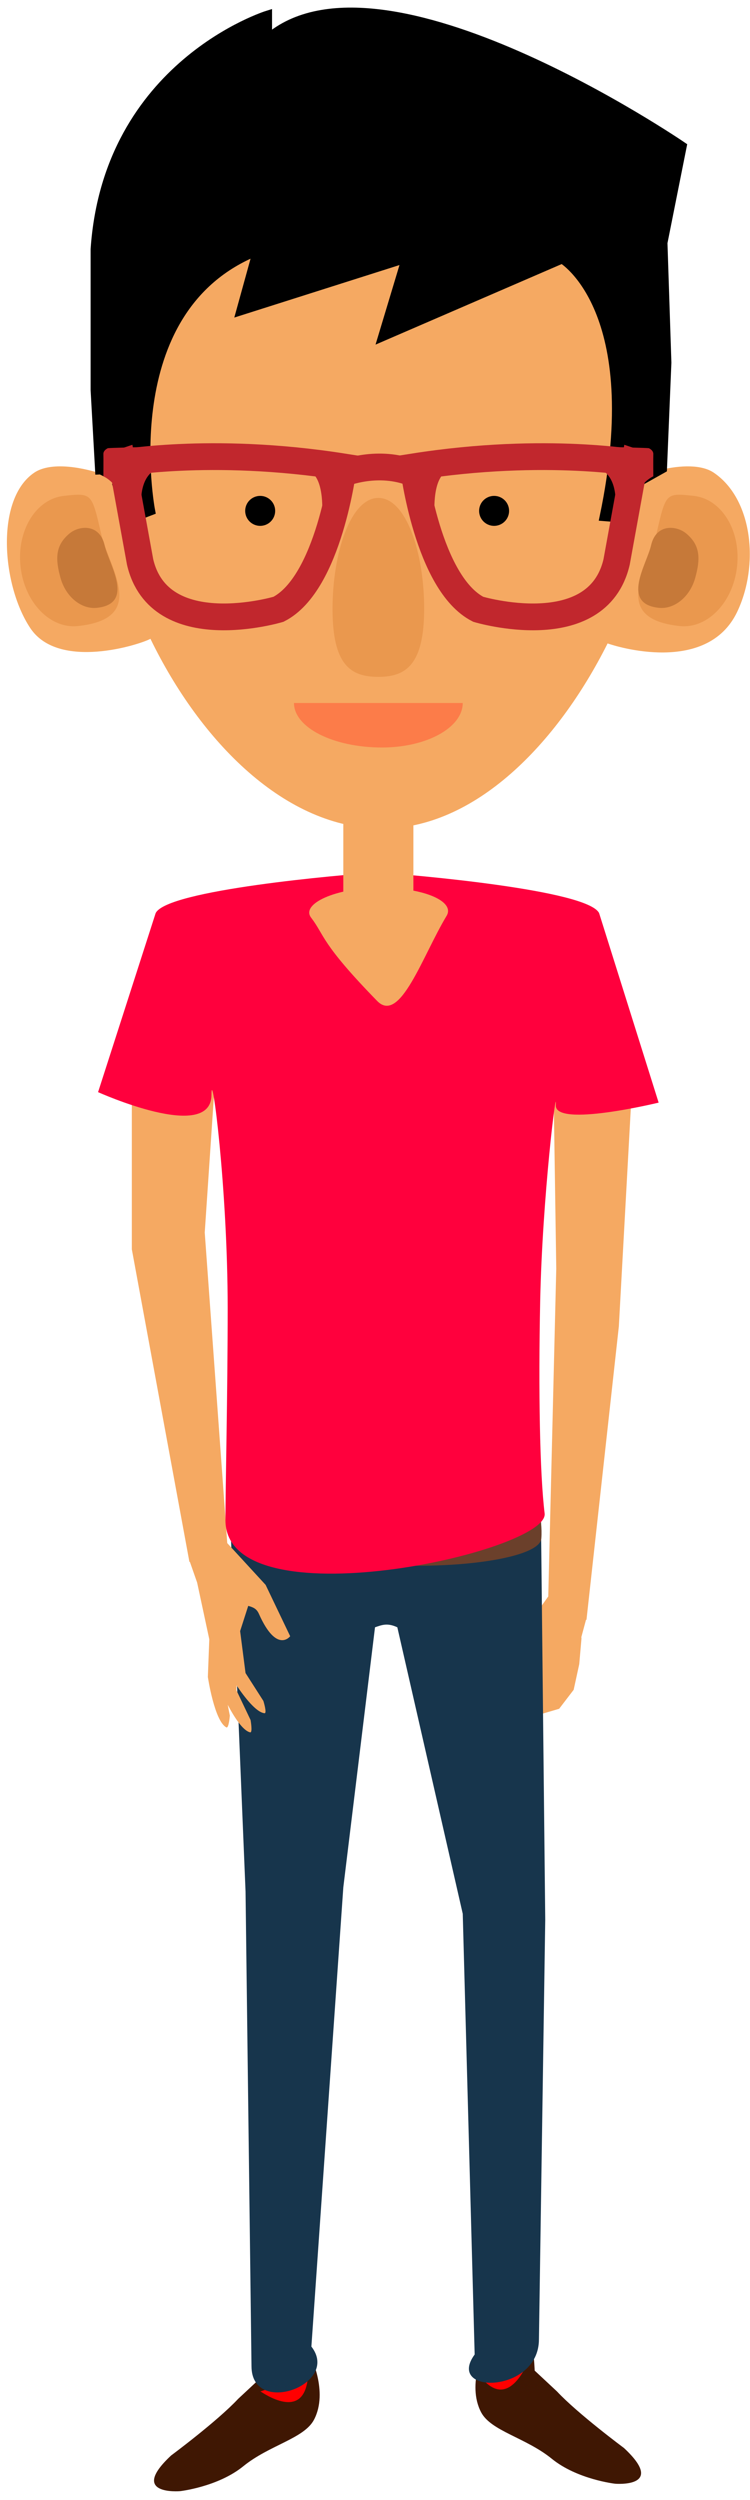 <?xml version="1.0" encoding="utf-8"?>
<!-- Generator: Adobe Illustrator 15.1.0, SVG Export Plug-In  -->
<!DOCTYPE svg PUBLIC "-//W3C//DTD SVG 1.1//EN" "http://www.w3.org/Graphics/SVG/1.1/DTD/svg11.dtd">
<svg version="1.1"
	 xmlns="http://www.w3.org/2000/svg" xmlns:xlink="http://www.w3.org/1999/xlink" xmlns:a="http://ns.adobe.com/AdobeSVGViewerExtensions/3.0/"
	 x="0px" y="0px" width="84px" height="280px" viewBox="-0.772 -0.849 84 280"
	 overflow="visible" enable-background="new -0.772 -0.849 84 280" xml:space="preserve">
<defs>
</defs>
<path fill="#F5A962" d="M61.166,116.887l0.363,24.348l-0.896,36.711l-2.691,3.765l-1.204,4.4c0,0-0.312,4.979,1.241,3.415
	c0.189-0.191-0.101-2.429,0.375-3.25c1.087-1.878,0.604-0.41,0.869-0.518l0.177,2.18c-0.036-0.022-0.06-0.046-0.1-0.067
	c0,0-8.094,0.171,0.429,3.28l2.125-0.625l1.625-2.125l0.625-2.875l0.25-2.875l-0.015-0.154l0.522-1.938h0.054l3.624-32.859
	l1.77-32.251L61.166,116.887z"/>
<path fill="#3F1703" d="M58.263,260.505c0,0-4.053-5.916-4.677,1.479c0,0-2.139,4.166-0.473,7.333c1.111,2.111,5,2.833,7.92,5.208
	c2.843,2.312,7.08,2.792,7.08,2.792s5.833,0.5,1-4c0,0-5.166-3.833-7.5-6.333l-2.5-2.334
	C59.114,264.651,58.893,259.54,58.263,260.505z"/>
<path fill="#FF0000" d="M58.346,263.748c-0.106,0.116-2.272,5.755-5.481,1.327L58.346,263.748z"/>
<path fill="#3F1703" d="M29.246,261.338c0,0,4.053-5.916,4.677,1.479c0,0,2.139,4.168,0.473,7.334c-1.111,2.111-5,2.834-7.92,5.209
	c-2.843,2.312-7.08,2.791-7.08,2.791s-5.833,0.5-1-4c0,0,5.166-3.834,7.5-6.334l2.5-2.332
	C28.395,265.485,28.616,260.372,29.246,261.338z"/>
<path fill="#FF0000" d="M28.395,266.985c0.152,0.041,5.014,3.625,5.333-1.834L28.395,266.985z"/>
<path fill="#17354C" d="M53.947,153.95h-5.813c-4.209,0-4.925,0.918-4.925,5.398l0.408,4.602l-0.341,0.104
	c-0.084-3.626-0.944-4.397-4.917-4.397h-5.813c-4.21,0-7.623,3.412-7.623,7.621l1.806,43.711l0.667,53.162
	c0,5.719,10.02,2.061,6.708-2.195l3.576-51.435l3.549-29.12c0.808-0.281,1.407-0.508,2.5,0l7.326,32.084l1.335,49.359
	c-3.312,4.531,7.199,4.395,7.199-1.693l0.706-47l-0.566-53C59.728,156.67,58.157,153.95,53.947,153.95z"/>
<path fill="#6B402B" d="M26.504,160.858c-1.83,9.36-0.346,1.125-1.032,4.639c-2.22,11.365,34.065,10.289,34.387,5.955
	c0.334-4.49-3.038-10.273-1.721-18.694C59.944,141.204,29.08,147.672,26.504,160.858z"/>
<path fill="#F5A962" d="M26.728,186.526l-0.606-4.699l0.907-2.824c0.623,0.166,0.958,0.356,1.199,0.898c2,4.5,3.5,2.5,3.5,2.5
	l-2.75-5.75l-4.298-4.678l-2.521-34.785l1.741-25.86l-9.907-1.49v29.229l6.449,35.009l0.052-0.004l0.814,2.325l1.361,6.35
	l-0.162,4.213c0,0,0.736,4.963,2.075,5.652c0.278,0.143,0.388-1.326,0.388-1.326l-0.238-1.208c0.695,1.325,1.68,2.897,2.512,3.089
	c0.305,0.07,0.049-1.379,0.049-1.379l-1.594-3.352l0.031-0.516c0.865,1.286,2.189,3.012,3.123,3.105
	c0.311,0.031-0.125-1.375-0.125-1.375L26.728,186.526z"/>
<path fill="#FF003D" d="M66.333,101.429c-1.204-2.613-20.853-4.308-24.853-4.574v-0.038c0,0,0.153,0.006,0,0.019
	c-0.154-0.012,0-0.019,0-0.019v0.038c-4,0.266-23.619,1.961-24.823,4.574l-6.445,20.037c0,0,12.701,5.732,12.701,0.293
	c0-3.433,1.815,10.457,1.815,23.892c0,9.537-0.25,20.17-0.25,23.75c0,11.58,36.278,3.566,35.75-0.75
	c-0.547-4.471-0.704-13.721-0.5-23.75c0.237-11.691,1.886-24.811,1.752-21.968c-0.119,2.533,11.516-0.293,11.516-0.293
	L66.333,101.429z"/>
<rect x="37.679" y="85.949" fill="#F5A962" width="7.849" height="17.202"/>
<path fill="#F5A962" d="M79.174,52.091c-1.323-0.896-3.616-0.89-6.137-0.28c0.088-1.029,0.135-2.038,0.135-3.018
	c0-17.297-13.954-33.266-31.167-33.266c-17.214,0-31.168,17.168-31.168,34.464c0,0.76,0.029,1.535,0.082,2.32
	c-3.165-1.06-6.239-1.319-7.86-0.221C-1.311,55.05-0.58,64.694,2.621,69.498c3.175,4.765,12.266,1.854,13.456,1.196
	c5.59,11.523,15.115,21.255,25.929,21.255c10.402,0,19.614-9.446,25.275-20.738c0.885,0.33,11.129,3.545,14.508-3.526
	C84.277,62.476,83.542,55.05,79.174,52.091z"/>
<circle stroke="#000000" stroke-miterlimit="10" cx="28.368" cy="56.367" r="1.179"/>
<circle stroke="#000000" stroke-miterlimit="10" cx="54.567" cy="56.367" r="1.179"/>
<path stroke="#000000" stroke-miterlimit="10" d="M12.248,53.199l1.395,4.11l2.46-0.942c0,0-4.374-22.588,11.947-29.115
	l-1.853,6.708l18.526-5.889l-2.646,8.79l20.114-8.703c0,0,9.555,5.616,4.702,28.856l2.285,0.182l1.835-4.198l2.418-1.356
	l0.493-11.879l-0.441-13.418l2.156-10.816c0,0-33.739-23.089-46.442-12.028V0.84c0,0-17.909,5.56-19.321,26.229v15.762l0.529,9.456"
	/>
<path fill="#EA984E" d="M46.734,67.302c0,6.292-2.034,7.655-5.131,7.655c-3.096,0-5.131-1.313-5.131-7.604
	c0-6.292,2.035-12.437,5.131-12.437C44.7,54.917,46.734,61.011,46.734,67.302z"/>
<path fill="#FC7C49" d="M51.054,77.883h-18.9c0,2.755,4.408,4.985,9.855,4.985C47.009,82.869,51.054,80.638,51.054,77.883z"/>
<path fill="none" stroke="#C1272D" stroke-width="3" stroke-miterlimit="10" d="M12.891,50.936
	c-0.698,0.234,9.66-1.885,24.789,0.503c0,0-1.595,13.051-7.262,15.95c0,0-13.322,3.986-15.497-5.292L12.891,50.936z"/>
<path fill="#C1272D" d="M12.778,55.575c0-2.199-1.971-3.079-1.971-3.079s0.016-2.052,0-2.491c-0.015-0.44,0.504-0.66,0.504-0.66
	c0.652-0.073,11.602-0.293,11.602-0.293l-10.135,2.053V55.575z"/>
<path fill="#C1272D" d="M15.056,55.835c0,0-0.489-4.415,3.022-4.415c3.54,0-4.824-0.267-4.824-0.267L15.056,55.835z"/>
<path fill="#C1272D" d="M35.292,57.014c0,0,0.375-4.144-1.336-5.063C32.245,51.03,37,51.587,37,51.587L35.292,57.014z"/>
<path fill="none" stroke="#C1272D" stroke-width="3" stroke-miterlimit="10" d="M70.316,50.936
	c0.698,0.234-9.658-1.885-24.788,0.503c0,0,1.595,13.051,7.261,15.95c0,0,13.324,3.986,15.498-5.292L70.316,50.936z"/>
<path fill="#C1272D" d="M70.429,55.575c0-2.199,1.971-3.079,1.971-3.079s-0.016-2.052,0-2.491c0.015-0.44-0.504-0.66-0.504-0.66
	c-0.652-0.073-11.602-0.293-11.602-0.293l10.135,2.053V55.575z"/>
<path fill="#C1272D" d="M68.152,55.835c0,0,0.488-4.415-3.022-4.415c-3.54,0,4.824-0.267,4.824-0.267L68.152,55.835z"/>
<path fill="#C1272D" d="M47.914,57.014c0,0-0.375-4.144,1.337-5.063c1.712-0.921-3.044-0.363-3.044-0.363L47.914,57.014z"/>
<path fill="none" stroke="#C1272D" stroke-width="3" stroke-miterlimit="10" d="M37.679,52.164c0,0,3.893-1.604,7.849,0"/>
<path fill="#EA984E" d="M10.539,58.866c0.904,3.94,5.344,9.544-2.577,10.4c-3.118,0.338-5.999-2.652-6.435-6.679
	s1.739-7.563,4.857-7.901C9.503,54.349,9.503,54.349,10.539,58.866z"/>
<path fill="#EA984E" d="M72.768,58.866c-0.905,3.94-5.344,9.544,2.577,10.4c3.117,0.338,5.999-2.652,6.435-6.679
	s-1.739-7.563-4.858-7.901C73.803,54.349,73.803,54.349,72.768,58.866z"/>
<path fill="#C67939" d="M10.947,60.223c0.49,2.138,3.431,6.538-0.866,7.003c-1.692,0.184-3.471-1.174-4.076-3.35
	c-0.588-2.116-0.604-3.653,1.027-4.993C8.106,58.002,10.385,57.772,10.947,60.223z"/>
<path fill="#C67939" d="M72.149,60.223c-0.49,2.138-3.431,6.538,0.866,7.003c1.691,0.184,3.471-1.174,4.076-3.35
	c0.588-2.116,0.604-3.653-1.027-4.993C74.99,58.002,72.71,57.772,72.149,60.223z"/>
<path fill="#F5A962" d="M34.07,101.922c-1.177-1.544,2.793-3.354,7.715-3.354s8.438,1.535,7.461,3.156
	c-2.702,4.482-5.205,12.17-7.778,9.529C35.123,104.743,35.617,103.943,34.07,101.922z"/>
</svg>
